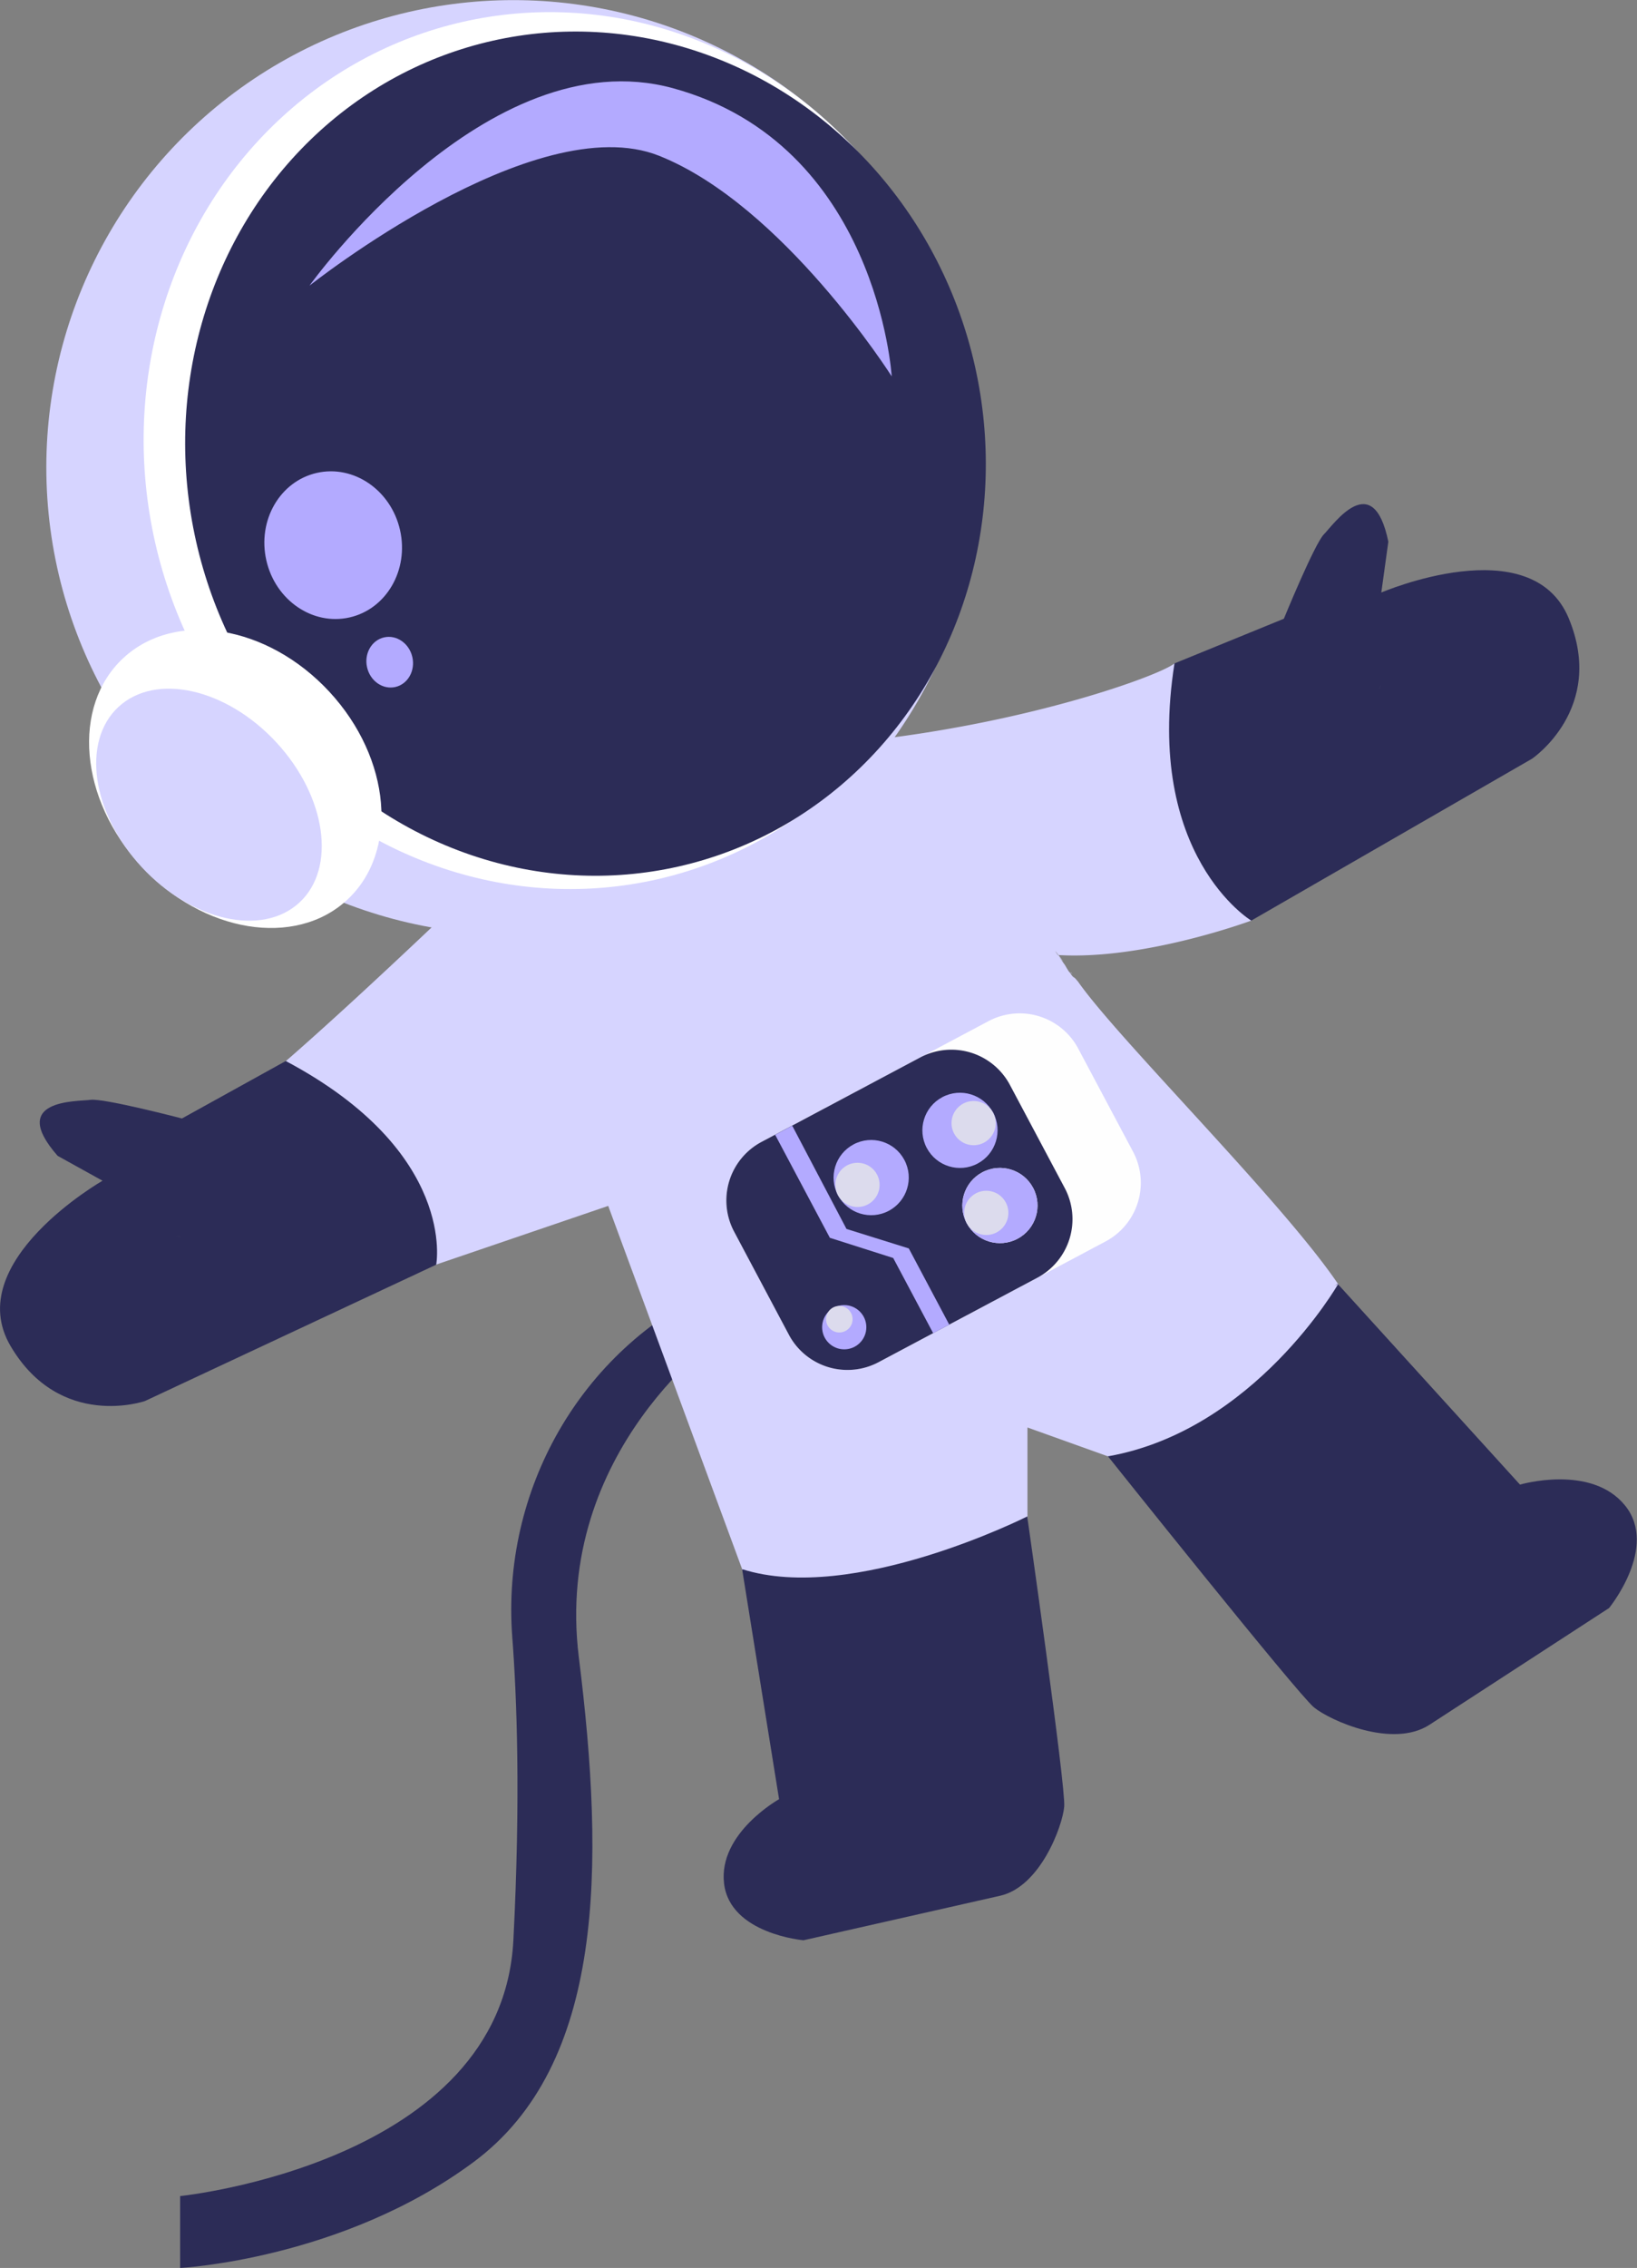 <svg xmlns="http://www.w3.org/2000/svg" viewBox="0 0 296.17 410.13"><rect x="0" y="0" width="296.17" height="410.13" fill="#808080" stroke="none"/><g id="Calque_4" data-name="Calque 4"><path d="M329.81,362.29s-30.9,21-26.2,58.66,4.7,73.62-19.05,91.24-53.09,19.15-53.09,19.15v-13s58.2-5.93,60.29-46.24c1.34-25.92.61-44.28-.2-54.87-2-26.5,12.31-51.8,36.41-63,.6-.28,1.21-.55,1.84-.82C369.58,336,329.81,362.29,329.81,362.29Z" transform="translate(-198.88 -121.21)" style="fill:#2c2c57"/></g><g id="Calque_2" data-name="Calque 2"><g id="Calque_6" data-name="Calque 6"><path d="M393.89,298.68c8.53,12.27,48.39,50.95,50.42,61.25,0,0-9.55,24.5-36.77,27.58l-22.77-8.16,0,17.35C366.54,416,336.48,414,336.48,414l-27.56-74.72L271.61,352,239,322.33s5.76-2.27,52-46.81c1.73-1.6,3.36-3.15,5-4.48a74.23,74.23,0,0,1,9.74-6.92c9.55-5.64,18.64-7.76,26.85-7.62,40.58-.14,75.76-12.75,78.77-15.32l13.89,46.51s-19.34,7.19-35,6.22c3.3,4.2-3.4-4.78,1.32,1.84l.15.26.15.26.21.34a2,2,0,0,0,.44.55,2.94,2.94,0,0,0,.54.73c.33.15.48.41.82.79Z" transform="translate(-198.88 -121.21)" style="fill:#d6d4ff"/><path d="M392.75,297.15l.36.6a2.72,2.72,0,0,0-.54-.72A.28.28,0,0,1,392.75,297.15Z" transform="translate(-198.88 -121.21)" style="fill:#d6d4ff"/><path d="M336.48,407.31s33.4,4.13,48.28-23.95Z" transform="translate(-198.88 -121.21)" style="fill:#d6d4ff"/></g><path d="M399.33,384.56s34.32,43,37.28,45.41,14.25,7.45,20.88,3.15L490,412s9-11,2.88-18.55-19-3.77-19-3.77l-33-36.32Z" transform="translate(-198.88 -121.21)" style="fill:#2c2c57"/><path d="M441,353.38s-15.14,26.48-41.62,31.18V374.4Z" transform="translate(-198.88 -121.21)" style="fill:#d6d4ff"/><path d="M384.73,395.44s7,48.92,6.69,52.47-4.34,14.48-11.59,16.12l-35.58,8.05s-13.27-1.14-14.37-10.24,9.95-15.27,9.95-15.27L333.15,405Z" transform="translate(-198.88 -121.21)" style="fill:#2c2c57"/><path d="M384.73,395.44s-31.58,15.93-51.58,9.53l3.33-7.68Z" transform="translate(-198.88 -121.21)" style="fill:#d6d4ff"/></g><g id="Calque_3" data-name="Calque 3"><path d="M425.26,287.69S405.89,276,411.37,241.18l19.79-8.08s5.55-13.56,7.25-15.27,8.88-12.13,11.65,1.34l-1.27,9.19s5,5.19-.46,17.63c0,0,5.31-11.35.46-17.63,0,0,27.13-11.68,33.91,4.66s-6.65,25.4-6.65,25.4Z" transform="translate(-198.88 -121.21)" style="fill:#2c2c57"/><path d="M277.8,349.91s3.88-20.33-27.22-36.83L231.8,323.47s-14.17-3.7-16.56-3.37-15-.18-5.93,10.13l8.12,4.5s1.14,7.11,14.37,10.21c0,0-12.26-2.57-14.37-10.21,0,0-25.63,14.67-16.63,29.91s24.3,9.93,24.3,9.93Z" transform="translate(-198.88 -121.21)" style="fill:#2c2c57"/></g><g id="Calque_1" data-name="Calque 1"><g id="Calque_8" data-name="Calque 8"><path d="M357.82,367.55l41.06-21.83a12,12,0,0,0,5-16.23l-9.91-18.63a12,12,0,0,0-16.23-5l-41.05,21.83a12,12,0,0,0-5,16.23l9.9,18.63A12,12,0,0,0,357.82,367.55Z" transform="translate(-198.88 -121.21)" style="fill:#fefefe"/><path d="M357.82,367.55l28.7-15.26a12,12,0,0,0,5-16.23l-9.91-18.63a12,12,0,0,0-16.23-5l-28.69,15.26a12,12,0,0,0-5,16.23l9.9,18.63A12,12,0,0,0,357.82,367.55Z" transform="translate(-198.88 -121.21)" style="fill:#2c2c57"/><polygon points="171.74 239.54 168.83 241.09 161.6 227.49 150.14 223.84 140.24 205.21 143.33 203.56 153.15 222.24 164.42 225.76 171.74 239.54" style="fill:#b3aaff"/><circle cx="379.79" cy="339.22" r="6.8" transform="translate(-313.68 96.79) rotate(-28)" style="fill:#fefefe"/><circle cx="379.79" cy="339.22" r="6.8" transform="translate(-313.68 96.79) rotate(-28)" style="fill:#b3aaff"/><circle cx="178.44" cy="219.33" r="4" style="fill:#dcdbed"/><circle cx="372.56" cy="325.62" r="6.8" transform="translate(-308.14 91.81) rotate(-28)" style="fill:#b3aaff"/><circle cx="176.15" cy="203.1" r="4" style="fill:#dcdbed"/><circle cx="356.49" cy="334.17" r="6.8" transform="translate(-314.03 85.26) rotate(-28)" style="fill:#b3aaff"/><circle cx="155.14" cy="214.27" r="4" style="fill:#dcdbed"/><circle cx="152.74" cy="240.01" r="4" style="fill:#b3aaff"/><circle cx="151.85" cy="238.56" r="2.4" style="fill:#dcdbed"/></g><g id="Calque_2-2" data-name="Calque 2"><circle cx="92.88" cy="84.52" r="84.5" style="fill:#d6d4ff"/><ellipse cx="300.19" cy="202.68" rx="75.1" ry="79.5" transform="translate(-236.28 -49.77) rotate(-12.78)" style="fill:#fff"/><ellipse cx="303.61" cy="201.91" rx="71.9" ry="76.2" transform="matrix(0.98, -0.22, 0.22, 0.98, -236.03, -49.04)" style="fill:#2c2c57"/><ellipse cx="259.16" cy="219.79" rx="12.4" ry="13.4" transform="translate(-241.08 -58.43) rotate(-12.78)" style="fill:#b3aaff"/><ellipse cx="269.39" cy="240.95" rx="4.2" ry="4.6" transform="translate(-245.51 -55.64) rotate(-12.78)" style="fill:#b3aaff"/><path d="M254.87,172.87s40.84-32.44,63.28-23.48,42.06,39.88,42.06,39.88-2.55-42-39.61-52.12C286.93,128,254.87,172.87,254.87,172.87Z" transform="translate(-198.88 -121.21)" style="fill:#b3aaff"/><ellipse cx="241.45" cy="262.05" rx="23.2" ry="29.8" transform="translate(-312.63 112.51) rotate(-42.78)" style="fill:#fff"/><ellipse cx="236.69" cy="266.71" rx="16.6" ry="24.1" transform="translate(-317.06 110.52) rotate(-42.78)" style="fill:#d6d4ff"/></g></g></svg>